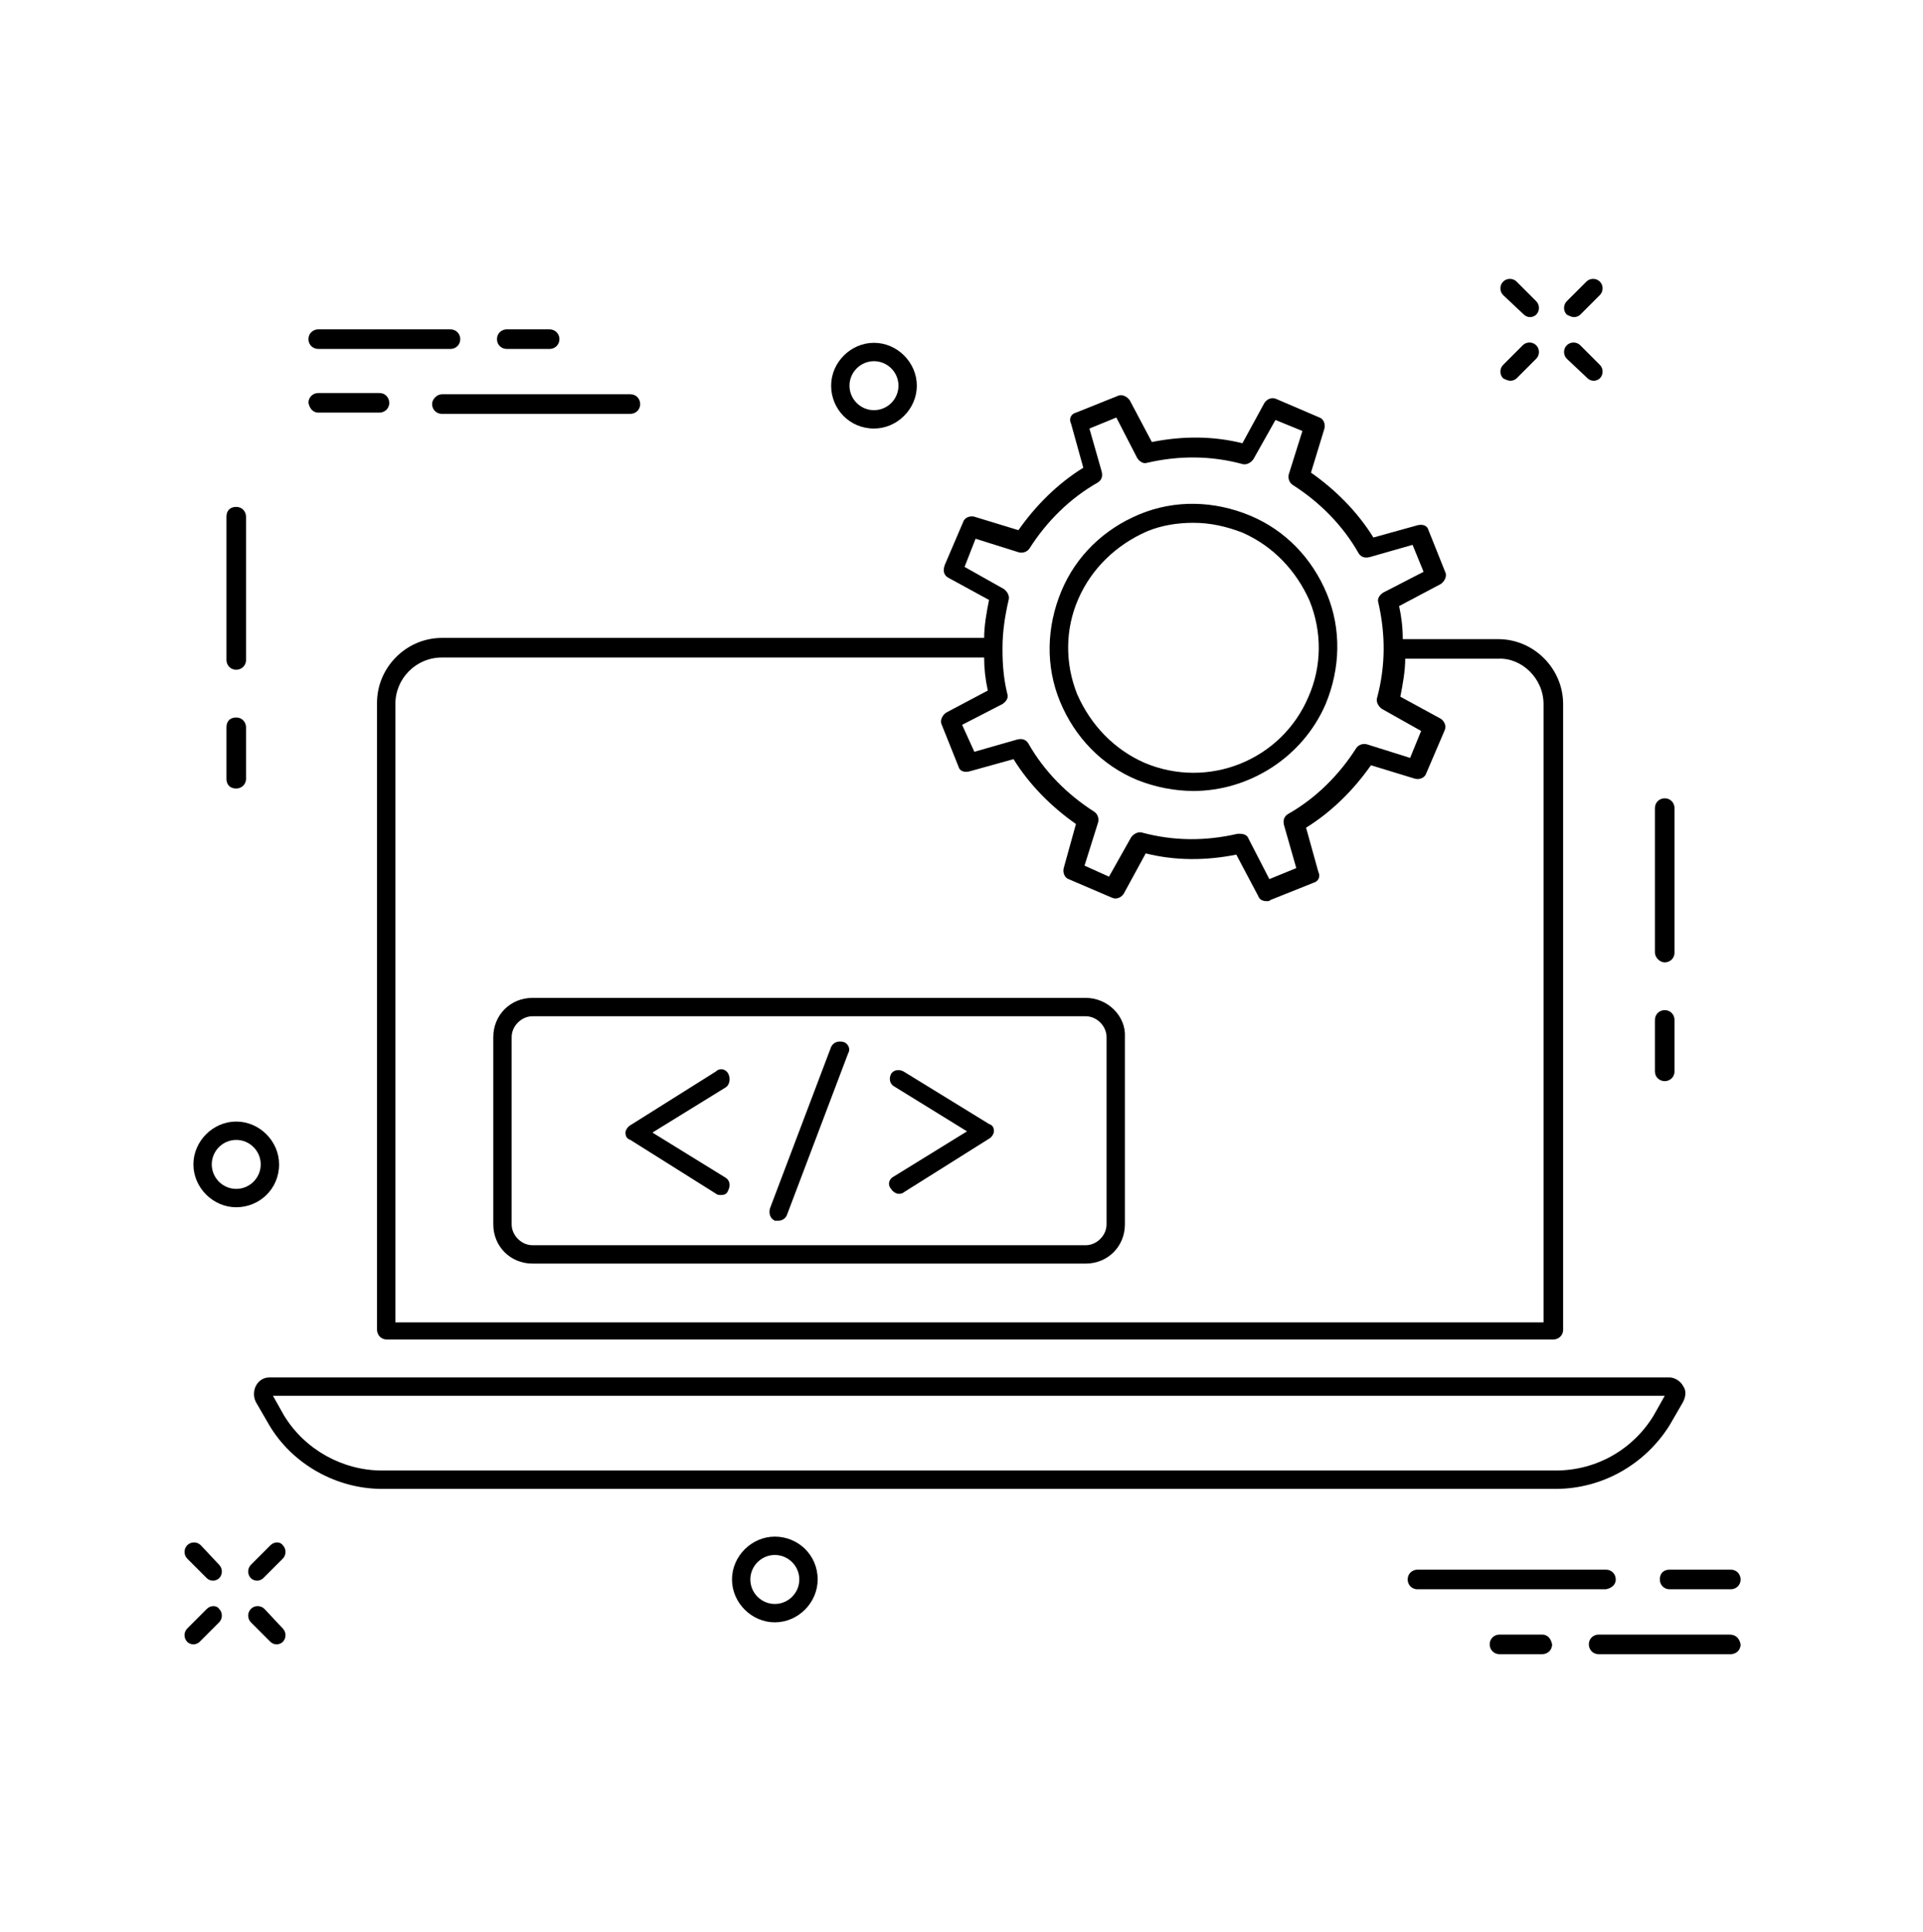 <?xml version="1.0" encoding="utf-8"?>
<!-- Generator: Adobe Illustrator 21.0.0, SVG Export Plug-In . SVG Version: 6.00 Build 0)  -->
<svg version="1.1" id="Layer_1" xmlns="http://www.w3.org/2000/svg" xmlns:xlink="http://www.w3.org/1999/xlink" x="0px" y="0px"
	 viewBox="0 0 157.1 157.8" style="enable-background:new 0 0 157.1 157.8;" xml:space="preserve">
<g>
	<path d="M73.8,87.5c-0.4-0.2-0.8-0.1-1,0.2c-0.2,0.4-0.1,0.8,0.2,1l6,3.7l-6,3.7c-0.4,0.2-0.5,0.7-0.2,1c0.1,0.2,0.4,0.4,0.6,0.4
		c0.1,0,0.3,0,0.4-0.1l7-4.4c0.2-0.1,0.4-0.4,0.4-0.6c0-0.3-0.1-0.5-0.4-0.6L73.8,87.5z"/>
	<path d="M59.5,87.7c-0.2-0.4-0.7-0.5-1-0.2l-7,4.4c-0.2,0.1-0.4,0.4-0.4,0.6c0,0.3,0.1,0.5,0.4,0.6l7,4.4c0.1,0.1,0.3,0.1,0.4,0.1
		c0.3,0,0.5-0.1,0.6-0.4c0.2-0.4,0.1-0.8-0.2-1l-6-3.7l6-3.7C59.6,88.6,59.7,88.1,59.5,87.7z"/>
	<path d="M68.9,85.1c-0.4-0.1-0.8,0-1,0.4l-5,13.2c-0.1,0.4,0,0.8,0.4,1c0.1,0,0.2,0,0.3,0c0.3,0,0.6-0.2,0.7-0.5l5-13.2
		C69.5,85.7,69.3,85.2,68.9,85.1z"/>
	<path d="M77.5,47.2l3.3,1.8c-0.2,1-0.4,2.1-0.4,3.1H36.1c-2.9,0-5.3,2.4-5.3,5.3v51.2c0,0.4,0.3,0.8,0.8,0.8h95.3
		c0.4,0,0.8-0.3,0.8-0.8V57.5c0-2.9-2.4-5.3-5.3-5.3h-7.8c0-0.9-0.1-1.8-0.3-2.7l3.4-1.8c0.3-0.2,0.5-0.6,0.4-0.9l-1.4-3.5
		c-0.1-0.4-0.5-0.5-0.9-0.4l-3.6,1c-1.3-2.1-3.1-3.9-5.1-5.3l1.1-3.6c0.1-0.4-0.1-0.8-0.4-0.9l-3.5-1.5c-0.4-0.2-0.8,0-1,0.3
		l-1.8,3.3c-2.4-0.6-4.9-0.6-7.4-0.1l-1.8-3.4c-0.2-0.3-0.6-0.5-0.9-0.4l-3.5,1.4c-0.4,0.1-0.6,0.5-0.4,0.9l1,3.6
		c-2.1,1.3-3.9,3.1-5.3,5.1l-3.6-1.1c-0.4-0.1-0.8,0.1-0.9,0.4l-1.5,3.5C77,46.6,77.1,47,77.5,47.2z M126.1,57.5V108H32.3V57.5
		c0-2.1,1.7-3.8,3.8-3.8h44.3c0,0.9,0.1,1.8,0.3,2.7l-3.4,1.8c-0.3,0.2-0.5,0.6-0.4,0.9l1.4,3.5c0.1,0.4,0.5,0.5,0.9,0.4l3.6-1
		c1.3,2.1,3.1,3.9,5.1,5.3l-1,3.6c-0.1,0.4,0.1,0.8,0.4,0.9l3.5,1.5c0.4,0.2,0.8,0,1-0.3l1.8-3.3c2.4,0.6,4.9,0.6,7.4,0.1l1.8,3.4
		c0.1,0.3,0.4,0.4,0.7,0.4c0.1,0,0.2,0,0.3-0.1l3.5-1.4c0.4-0.1,0.6-0.5,0.4-0.9l-1-3.6c2.1-1.3,3.9-3.1,5.3-5.1l3.6,1.1
		c0.4,0.1,0.8-0.1,0.9-0.4l1.5-3.5c0.2-0.4,0-0.8-0.3-1l-3.3-1.8c0.2-1,0.4-2.1,0.4-3.1h7.6C124.3,53.7,126.1,55.4,126.1,57.5z
		 M79.7,44l3.5,1.1c0.3,0.1,0.7,0,0.9-0.3c1.4-2.2,3.3-4.1,5.6-5.4c0.3-0.2,0.4-0.5,0.3-0.9L89,35l2.2-0.9l1.7,3.3
		c0.2,0.3,0.5,0.5,0.8,0.4c2.6-0.6,5.2-0.6,7.8,0.1c0.3,0.1,0.7-0.1,0.9-0.4l1.8-3.2l2.2,0.9l-1.1,3.5c-0.1,0.3,0,0.7,0.3,0.9
		c2.2,1.4,4.1,3.3,5.4,5.6c0.2,0.3,0.5,0.4,0.9,0.3l3.5-1l0.9,2.2l-3.3,1.7c-0.3,0.2-0.5,0.5-0.4,0.8c0.6,2.6,0.6,5.2-0.1,7.8
		c-0.1,0.3,0.1,0.7,0.4,0.9l3.2,1.8l-0.9,2.2l-3.5-1.1c-0.3-0.1-0.7,0-0.9,0.3c-1.4,2.2-3.3,4.1-5.6,5.4c-0.3,0.2-0.4,0.5-0.3,0.9
		l1,3.5l-2.2,0.9l-1.7-3.3c-0.1-0.3-0.4-0.4-0.7-0.4c-0.1,0-0.1,0-0.2,0c-2.6,0.6-5.2,0.6-7.8-0.1c-0.3-0.1-0.7,0.1-0.9,0.4
		l-1.8,3.2l-2-0.9l1.1-3.5c0.1-0.3,0-0.7-0.3-0.9c-2.2-1.4-4.1-3.3-5.4-5.6c-0.2-0.3-0.5-0.4-0.9-0.3l-3.5,1l-1-2.2l3.3-1.7
		c0.3-0.2,0.5-0.5,0.4-0.8c-0.3-1.2-0.4-2.4-0.4-3.6V53c0-0.1,0-0.1,0-0.1c0-1.3,0.2-2.6,0.5-3.9c0.1-0.3-0.1-0.7-0.4-0.9l-3.2-1.8
		L79.7,44z"/>
	<path d="M92.9,63.7c1.5,0.6,3.1,0.9,4.6,0.9c4.5,0,8.9-2.7,10.8-7.1c1.2-2.9,1.3-6.1,0.1-9c-1.2-2.9-3.4-5.2-6.3-6.4
		c-2.9-1.2-6.1-1.3-9-0.1c-2.9,1.2-5.2,3.4-6.4,6.3c-1.2,2.9-1.3,6.1-0.1,9C87.8,60.2,90,62.5,92.9,63.7z M88.1,48.9
		c1.1-2.5,3.1-4.4,5.6-5.5c1.2-0.5,2.5-0.7,3.8-0.7c1.4,0,2.7,0.3,4,0.8c2.5,1.1,4.4,3.1,5.5,5.6c1,2.5,1,5.3-0.1,7.8
		c-2.2,5.2-8.2,7.6-13.4,5.4c-2.5-1.1-4.4-3.1-5.5-5.6C87,54.2,87,51.4,88.1,48.9z"/>
	<path d="M124.5,25.7c0.1,0.1,0.3,0.2,0.5,0.2s0.4-0.1,0.5-0.2c0.3-0.3,0.3-0.8,0-1.1l-1.6-1.6c-0.3-0.3-0.8-0.3-1.1,0
		c-0.3,0.3-0.3,0.8,0,1.1L124.5,25.7z"/>
	<path d="M129.7,30.9c0.1,0.1,0.3,0.2,0.5,0.2s0.4-0.1,0.5-0.2c0.3-0.3,0.3-0.8,0-1.1l-1.6-1.6c-0.3-0.3-0.8-0.3-1.1,0
		c-0.3,0.3-0.3,0.8,0,1.1L129.7,30.9z"/>
	<path d="M123.4,31.1c0.2,0,0.4-0.1,0.5-0.2l1.6-1.6c0.3-0.3,0.3-0.8,0-1.1c-0.3-0.3-0.8-0.3-1.1,0l-1.6,1.6c-0.3,0.3-0.3,0.8,0,1.1
		C123,31,123.2,31.1,123.4,31.1z"/>
	<path d="M128.6,25.9c0.2,0,0.4-0.1,0.5-0.2l1.6-1.6c0.3-0.3,0.3-0.8,0-1.1c-0.3-0.3-0.8-0.3-1.1,0l-1.6,1.6c-0.3,0.3-0.3,0.8,0,1.1
		C128.2,25.8,128.4,25.9,128.6,25.9z"/>
	<path d="M16.4,126.2c-0.3-0.3-0.8-0.3-1.1,0s-0.3,0.8,0,1.1l1.6,1.6c0.1,0.1,0.3,0.2,0.5,0.2c0.2,0,0.4-0.1,0.5-0.2
		c0.3-0.3,0.3-0.8,0-1.1L16.4,126.2z"/>
	<path d="M21.6,131.4c-0.3-0.3-0.8-0.3-1.1,0c-0.3,0.3-0.3,0.8,0,1.1l1.6,1.6c0.1,0.1,0.3,0.2,0.5,0.2c0.2,0,0.4-0.1,0.5-0.2
		c0.3-0.3,0.3-0.8,0-1.1L21.6,131.4z"/>
	<path d="M16.9,131.4l-1.6,1.6c-0.3,0.3-0.3,0.8,0,1.1c0.1,0.1,0.3,0.2,0.5,0.2s0.4-0.1,0.5-0.2l1.6-1.6c0.3-0.3,0.3-0.8,0-1.1
		C17.7,131.1,17.2,131.1,16.9,131.4z"/>
	<path d="M22.1,126.2l-1.6,1.6c-0.3,0.3-0.3,0.8,0,1.1c0.1,0.1,0.3,0.2,0.5,0.2c0.2,0,0.4-0.1,0.5-0.2l1.6-1.6
		c0.3-0.3,0.3-0.8,0-1.1C22.9,125.9,22.4,125.9,22.1,126.2z"/>
	<path d="M19.3,54.7c0.4,0,0.8-0.3,0.8-0.8V42.2c0-0.4-0.3-0.8-0.8-0.8s-0.8,0.3-0.8,0.8v11.7C18.5,54.3,18.8,54.7,19.3,54.7z"/>
	<path d="M19.3,64.4c0.4,0,0.8-0.3,0.8-0.8v-4.2c0-0.4-0.3-0.8-0.8-0.8s-0.8,0.3-0.8,0.8v4.2C18.5,64.1,18.8,64.4,19.3,64.4z"/>
	<path d="M136,78.6c0.4,0,0.8-0.3,0.8-0.8V66c0-0.4-0.3-0.8-0.8-0.8c-0.4,0-0.8,0.3-0.8,0.8v11.8C135.2,78.2,135.6,78.6,136,78.6z"
		/>
	<path d="M136,88.3c0.4,0,0.8-0.3,0.8-0.8v-4.2c0-0.4-0.3-0.8-0.8-0.8c-0.4,0-0.8,0.3-0.8,0.8v4.2C135.2,88,135.6,88.3,136,88.3z"/>
	<path d="M71.4,35c1.9,0,3.5-1.6,3.5-3.5S73.3,28,71.4,28s-3.5,1.6-3.5,3.5S69.4,35,71.4,35z M71.4,29.5c1.1,0,2,0.9,2,2s-0.9,2-2,2
		s-2-0.9-2-2S70.3,29.5,71.4,29.5z"/>
	<path d="M63.3,125.5c-1.9,0-3.5,1.6-3.5,3.5c0,1.9,1.6,3.5,3.5,3.5s3.5-1.6,3.5-3.5C66.8,127,65.2,125.5,63.3,125.5z M63.3,131
		c-1.1,0-2-0.9-2-2c0-1.1,0.9-2,2-2s2,0.9,2,2C65.3,130.1,64.4,131,63.3,131z"/>
	<path d="M22.8,95.1c0-1.9-1.6-3.5-3.5-3.5s-3.5,1.6-3.5,3.5s1.6,3.5,3.5,3.5S22.8,97.1,22.8,95.1z M19.3,97.1c-1.1,0-2-0.9-2-2
		s0.9-2,2-2s2,0.9,2,2C21.3,96.2,20.4,97.1,19.3,97.1z"/>
	<path d="M35.3,33c0,0.4,0.3,0.8,0.8,0.8h15.4c0.4,0,0.8-0.3,0.8-0.8c0-0.4-0.3-0.8-0.8-0.8H36.1C35.7,32.2,35.3,32.6,35.3,33z"/>
	<path d="M26,33.7h5c0.4,0,0.8-0.3,0.8-0.8c0-0.4-0.3-0.8-0.8-0.8h-5c-0.4,0-0.8,0.3-0.8,0.8C25.3,33.4,25.6,33.7,26,33.7z"/>
	<path d="M26,28.5h10.8c0.4,0,0.8-0.3,0.8-0.8s-0.4-0.8-0.8-0.8H26c-0.4,0-0.8,0.3-0.8,0.8S25.6,28.5,26,28.5z"/>
	<path d="M41.4,28.5h3.5c0.4,0,0.8-0.3,0.8-0.8s-0.4-0.8-0.8-0.8h-3.5c-0.4,0-0.8,0.3-0.8,0.8S41,28.5,41.4,28.5z"/>
	<path d="M132,129c0-0.4-0.3-0.8-0.8-0.8h-15.4c-0.4,0-0.8,0.3-0.8,0.8c0,0.4,0.3,0.8,0.8,0.8h15.4C131.7,129.7,132,129.4,132,129z"
		/>
	<path d="M135.6,129c0,0.4,0.3,0.8,0.8,0.8h5c0.4,0,0.8-0.3,0.8-0.8c0-0.4-0.3-0.8-0.8-0.8h-5C135.9,128.2,135.6,128.5,135.6,129z"
		/>
	<path d="M141.3,133.5h-10.7c-0.4,0-0.8,0.3-0.8,0.8c0,0.4,0.3,0.8,0.8,0.8h10.8c0.4,0,0.8-0.3,0.8-0.8
		C142.1,133.8,141.8,133.5,141.3,133.5z"/>
	<path d="M126,133.5h-3.5c-0.4,0-0.8,0.3-0.8,0.8c0,0.4,0.3,0.8,0.8,0.8h3.5c0.4,0,0.8-0.3,0.8-0.8
		C126.7,133.8,126.4,133.5,126,133.5z"/>
	<path d="M136.4,116.4l1.1-1.9c0.2-0.4,0.3-0.9,0-1.3c-0.2-0.4-0.7-0.7-1.1-0.7H22c-0.5,0-0.9,0.3-1.1,0.7c-0.2,0.4-0.2,0.9,0,1.3
		l1.1,1.9c1.9,3.2,5.5,5.2,9.2,5.2h95.9C130.9,121.6,134.4,119.6,136.4,116.4z M23.2,115.6l-0.9-1.6H136l-0.9,1.6
		c-1.7,2.8-4.7,4.5-8,4.5H31.2C28,120.1,24.9,118.4,23.2,115.6z"/>
	<path d="M88.7,81.5H43.5c-1.8,0-3.2,1.4-3.2,3.2V100c0,1.8,1.4,3.2,3.2,3.2h45.2c1.8,0,3.2-1.4,3.2-3.2V84.7
		C92,83,90.5,81.5,88.7,81.5z M90.4,100c0,0.9-0.8,1.7-1.7,1.7H43.5c-0.9,0-1.7-0.8-1.7-1.7V84.7c0-0.9,0.8-1.7,1.7-1.7h45.2
		c0.9,0,1.7,0.8,1.7,1.7C90.4,84.7,90.4,100,90.4,100z"/>
</g>
</svg>
